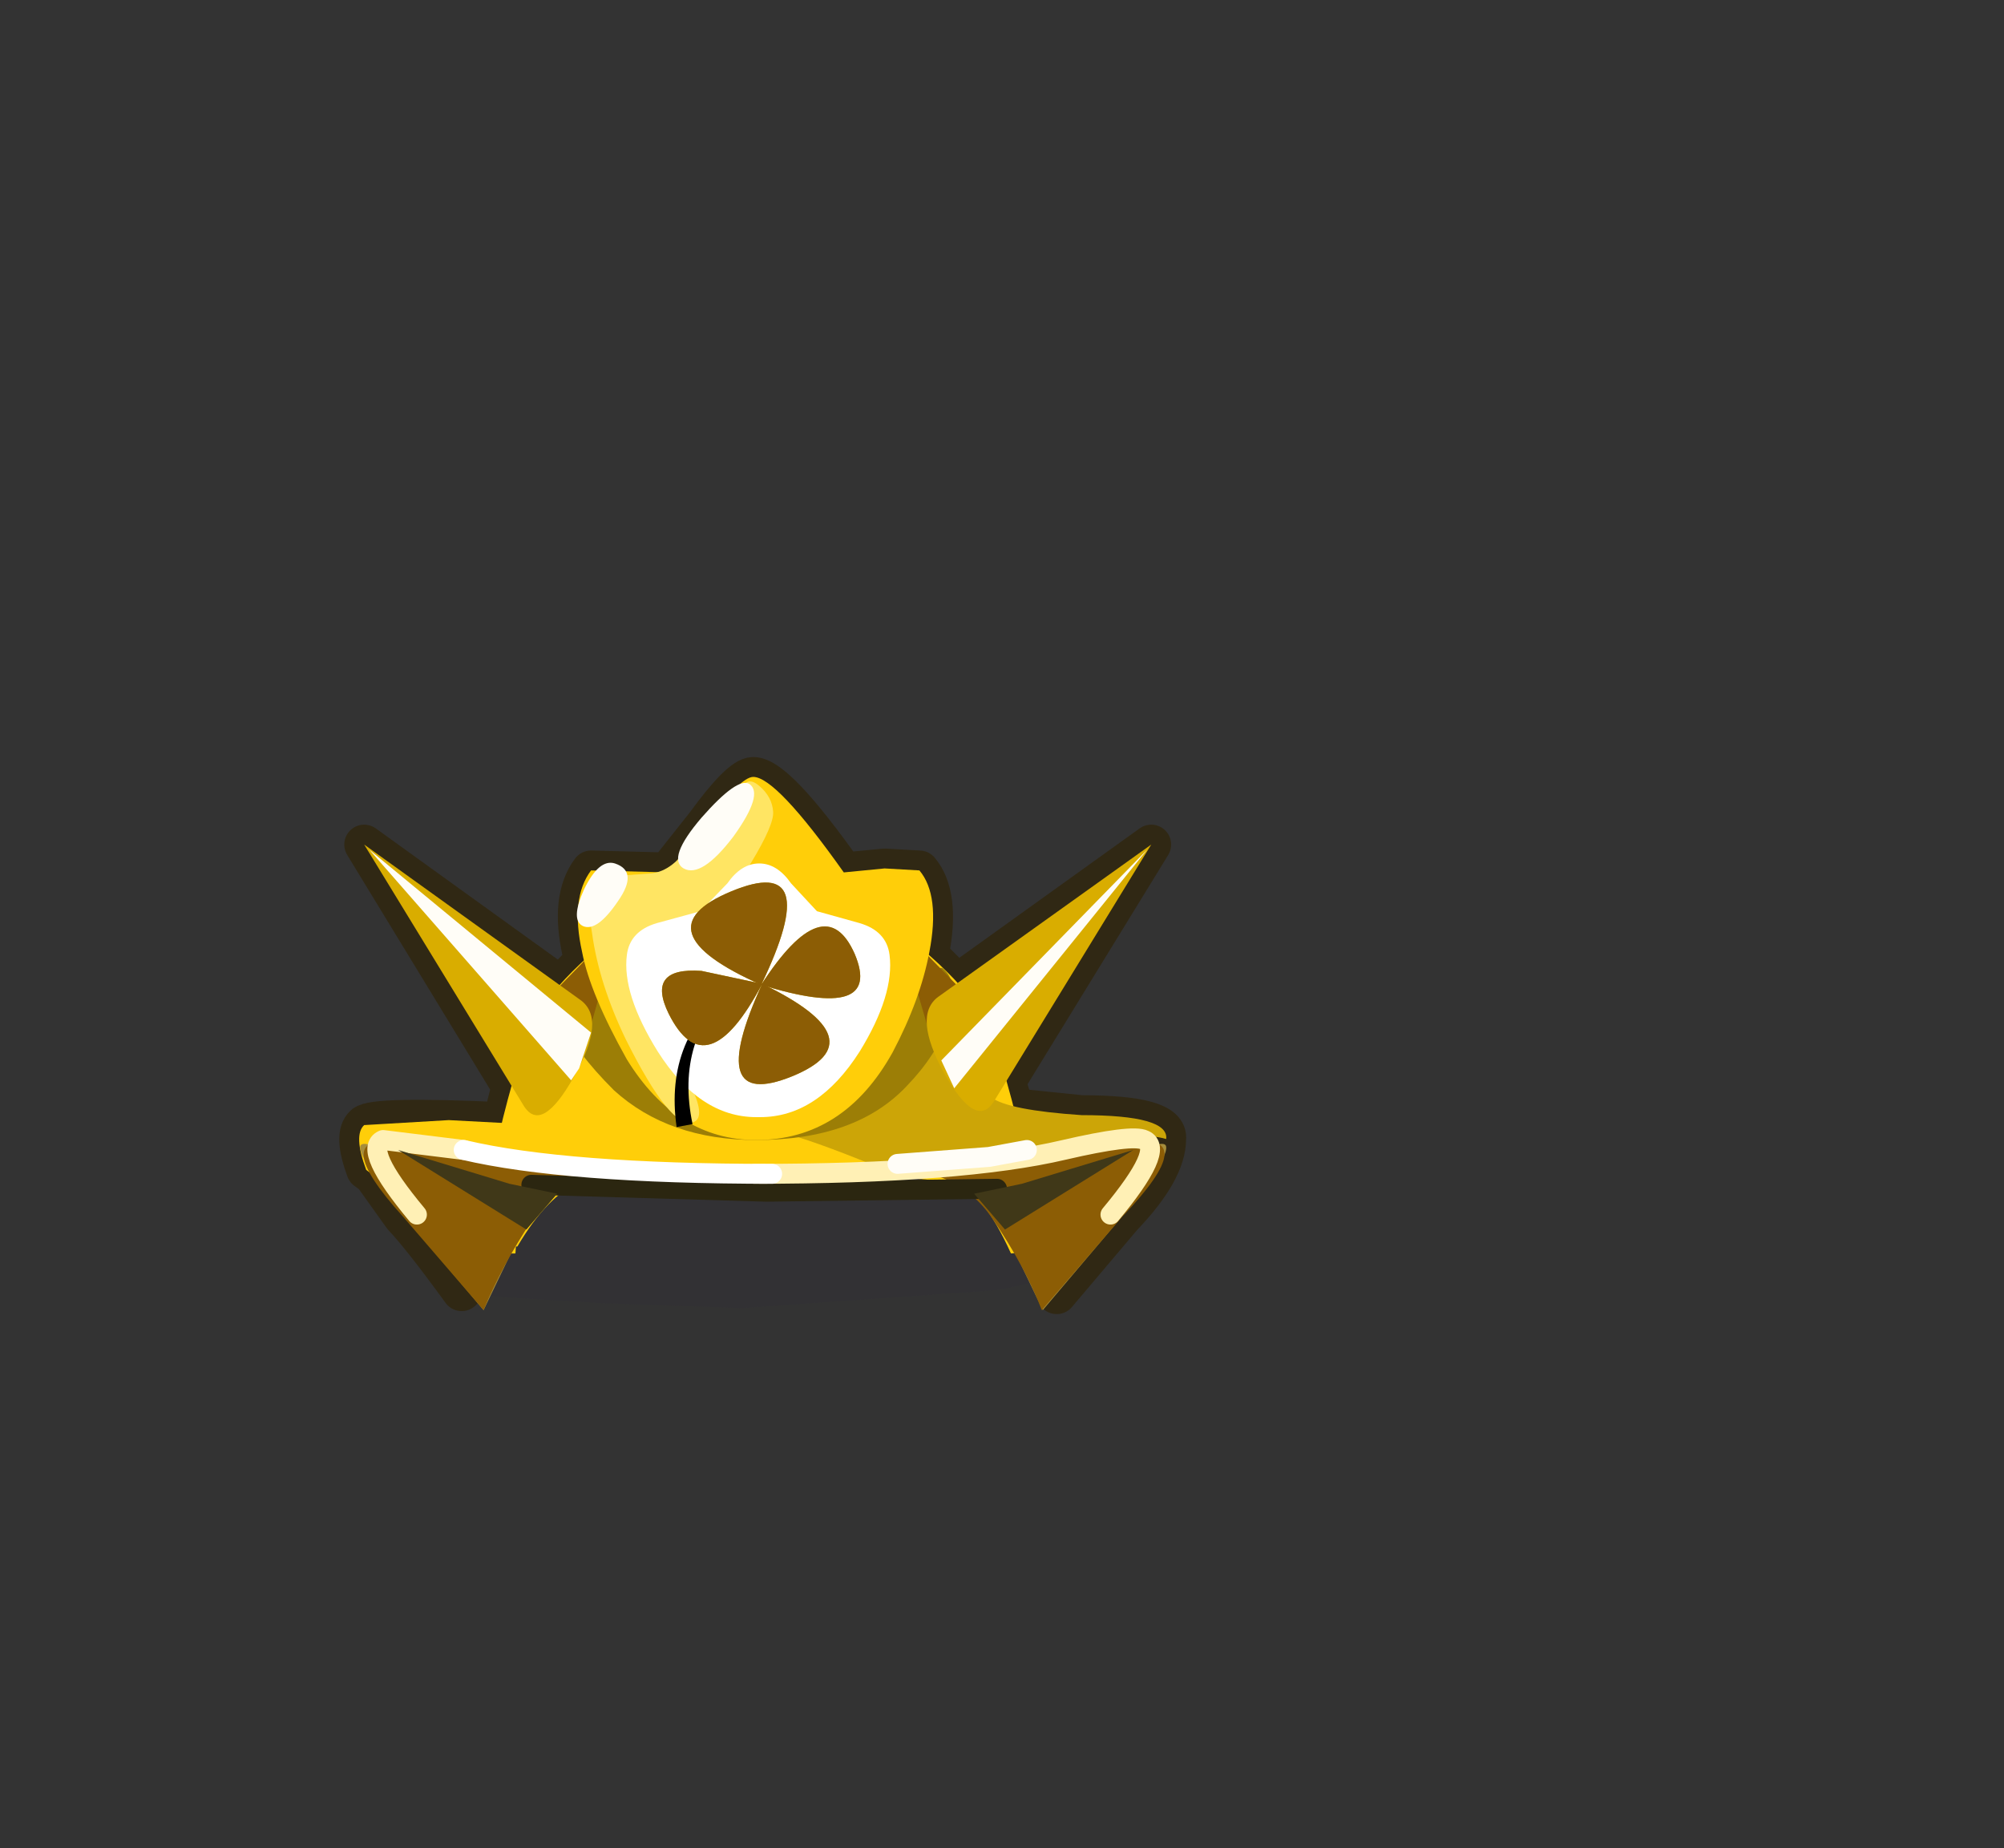 <svg xmlns="http://www.w3.org/2000/svg" xmlns:xlink="http://www.w3.org/1999/xlink" width="100.7" height="92.9"><rect width="100%" height="100%" fill="#333333" stroke="none"/><use xlink:href="#a" width="42.55" height="28" transform="translate(17.05 38.05)"/><defs><g id="a"><path fill="#302d39" fill-opacity=".251" fill-rule="evenodd" d="M35.25 22.4q.9.3 1.4.7.8.1.95 1.2 0 1.7-4.6 2.5l-12.75.9-7.15-.25-4.9-.3q-1.6-.15-2.05-.6l-.25-.75-.05-.25.05-.4q-.65-.45-.65-1.3 0-1.55 1.8-2.05l1.75-.3 1.25-1.35q2.15-1.8 5.6-1.8 20.1 0 20.1 2.95 0 .8-.5 1.1M15.9 20.9l-2 .25 4.9-.1h1.05l-3.95-.15"/><path fill="none" stroke="#302814" stroke-linecap="round" stroke-linejoin="round" stroke-width="2" d="m36.05 27 3.3-3.9q2.2-2.3 2.2-3.9.15-1.2-4.25-1.2l-3.4-.35-.4-1.35 7.3-11.9-9.75 7-1.45-1.45.05-.15q.55-2.85-.5-4.1l-1.75-.1-2.05.2Q21.95 1 20.8 1q-.65 0-2.4 2.4l-1.9 2.4-3.85-.1q-1.05 1.4-.45 4.1l.1.45-1.2 1.25-9.85-7.1 7.4 12.15-.45 1.8q-6.5-.3-6.95.15-.55.5.1 2.25l.35.25 1.5 2.1q.95 1 2.95 3.75"/><path fill="#ffce09" fill-rule="evenodd" d="M14.45 8.45q4.15-3.1 6.6-3.1 2.45 0 6.7 3.1 4.35 3.2 5.2 5.9 1.25 4 1.75 7 .5 3.6-.95 3.6-1.45-3.2-2.9-3.6L26.6 21l-5.2.2-5-.35q-2.75-.2-4.3.5-1.65.7-3.15 3.25-1.45.15-1.4-3.25.5-3 1.75-7 .85-2.7 5.15-5.9"/><path fill="#ffce09" fill-rule="evenodd" d="M8.95 19.1q6.95-1.35 12-1.35 5.1 0 13.3 1.6l-13.15 1.6Q17.75 21 8.95 19.1"/><path fill="#cca507" fill-rule="evenodd" d="M32.75 17.1q.85.65 4.55.9 4.4 0 4.25 1.2-1.5-.45-4.75.45l-4.5.7-5.5.15q-3.05-1.25-4.65-1.65l1.4-.25q1.1-1.4 4.5-3.45 1.15-1.1 2.5-.15l2.2 2.1"/><path fill="#9c7e06" fill-rule="evenodd" d="m25.8 10.9 4.5-.3q.95.75.25 2.8Q30 15 28.5 16.55q-2.55 2.7-7.55 2.7-4.4 0-7.15-2.5-2-2-2.5-3.35-.6-1.75.5-2.55.5-.4 4.25.05l2.1-1.5q1.9-1.45 2.65-1.45 1.25 0 5 2.95"/><path fill="#8c5d05" fill-rule="evenodd" d="m29.5 9.9 2.05 2.1-1.65 2.7-1.25-4.25.85-.55m-16.85 0 .85.55-1.2 4.25-1.7-2.7 2.05-2.1"/><path fill="#a68d3b" fill-rule="evenodd" d="M37.5 21.35q4-2.45 4.05-1.75.1.8-3.45 4.95l-2.75 3.25-1.85-3.85 4-2.6"/><path fill="#ffce09" fill-rule="evenodd" d="m9.3 18.45-.45 6.5q-1.85.15-7.5-4.2Q.7 19 1.25 18.5l4.25-.25 3.8.2"/><path fill="#a68d3b" fill-rule="evenodd" d="M1.05 19.6q.05-.7 4.05 1.75l4 2.6-1.85 3.85-2.75-3.25Q1 20.4 1.05 19.6"/><path fill="#8c5d05" fill-rule="evenodd" d="M7.25 27.8 3.2 23.1q-3.8-4.2-.3-3.75l9.05 1.4h1.7l-1.35.4q-1.6.65-2.6 2.1-1.55 2.35-2.45 4.55m28.05 0q-.85-2.2-2.45-4.55-.95-1.45-2.55-2.1l-1.35-.4h1.65l9.1-1.4q3.7-.5-.35 3.75l-4.05 4.7"/><path fill="none" stroke="#2b2610" stroke-linecap="round" stroke-linejoin="round" d="m9.65 21.5 11.8.35 11.6-.15"/><path fill="none" stroke="#fff0b5" stroke-linecap="round" stroke-linejoin="round" d="M20.85 20.95q10.45 0 15.55-1.2 3.45-.8 4.05-.5 1.05.45-1.7 3.75m-32.5-3.25-4.05-.5Q1.15 19.7 3.9 23"/><path fill="none" stroke="#fff" stroke-linecap="round" stroke-linejoin="round" d="M21.75 20.95q-10.4 0-15.5-1.2"/><path fill="#ffce09" fill-rule="evenodd" d="M29.15 5.7q1.05 1.25.5 4.1-.45 2.4-1.85 5.05-2.45 4.4-6.85 4.4-4 0-6.5-4.05-1.85-3.3-2.25-5.4-.6-2.7.45-4.1l3.85.1 1.9-2.4Q20.15 1 20.8 1q1.15 0 4.55 4.8l2.05-.2 1.75.1"/><path fill="#ffe563" fill-rule="evenodd" d="M21.1 1.45q.65.55.7 1.3.05.65-1.1 2.55-2.1 3.3-2.9 3.8-2.85 1.75-1.4 5.05l1.2 2.25q.85 1.7.2 1.95-1.1.45-3.4-4.15-1.35-2.8-1.7-5.35-.4-2.2.2-2.8l2.75-.2q1.15-.1 2.1-1.65 1-1.65 1.9-1.95l.5-.4q.25-1 .95-.4"/><path fill="#fff" fill-rule="evenodd" d="m22.7 6.35 1.3 1.4 2.15.6q1.35.4 1.5 1.6.25 2-1.5 4.85-2.1 3.3-5 3.3h-.2q-2.85 0-4.95-3.3-1.8-2.9-1.55-4.85.15-1.2 1.5-1.6l2.2-.6 1.35-1.4q.7-1 1.6-1 .9 0 1.6 1"/><path fill="#d9ad00" fill-rule="evenodd" d="M30.1 12.05 40.8 4.4l-7.9 12.9q-.9 1.45-2.5-1.4-1.6-2.9-.3-3.85m-18 .15q1.35.95-.3 3.85Q10.15 19 9.25 17.5l-8-13.1 10.85 7.8"/><path fill="#fffdf7" fill-rule="evenodd" d="m30.9 16.65-.65-1.4L40.6 4.65l-9.7 12m-18.85-1-.4.6L1.5 4.65l11.15 9.2-.6 1.8"/><path fill="none" stroke="#fffdf7" stroke-linecap="round" stroke-linejoin="round" d="m28.05 20.45 4.6-.35 1.9-.35"/><path fill="#fffdf7" fill-rule="evenodd" d="M20.6 1.35q.75.5-.8 2.65-1.6 2.1-2.5 1.6-.85-.5.9-2.55Q20 1 20.6 1.35m-6.75 4q1.2.4.15 1.9-1.05 1.55-1.75 1.25-.65-.3.05-1.85.75-1.55 1.55-1.3"/><path fill="#403818" fill-rule="evenodd" d="m2.95 19.75 5.6 1.7 2.4.5-1.55 1.8-6.45-4m36.95 0-6.45 4-1.55-1.8 2.4-.5 5.6-1.7"/><path fill-rule="evenodd" d="m17.75 18.45-.8.15q-.65-4.55 2.95-7.2-3.05 2.75-2.15 7.05"/><path fill="#cca507" fill-rule="evenodd" d="M21.2 11.45q3.2-4.95 4.7-1.55 1.45 3.45-4.7 1.55m-1.5-4.7q4.7-1.95 1.5 4.7-6.2-2.75-1.5-4.7"/><path fill="#cca507" fill-rule="evenodd" d="M21.25 11.4q5.9 2.85 1.5 4.65-4.45 1.8-1.5-4.65m-3.05-.65 3.05.65q-2.8 5.3-4.7 1.5-1.15-2.35 1.65-2.15"/><path fill="#8c5d05" fill-rule="evenodd" d="M21.2 11.45q3.2-4.95 4.7-1.55 1.45 3.45-4.7 1.55m-1.5-4.7q4.7-1.95 1.5 4.7-6.2-2.75-1.5-4.7"/><path fill="#8c5d05" fill-rule="evenodd" d="M21.25 11.4q5.9 2.85 1.5 4.65-4.45 1.8-1.5-4.65m-3.05-.65 3.05.65q-2.8 5.3-4.7 1.5-1.15-2.35 1.65-2.15"/></g></defs></svg>